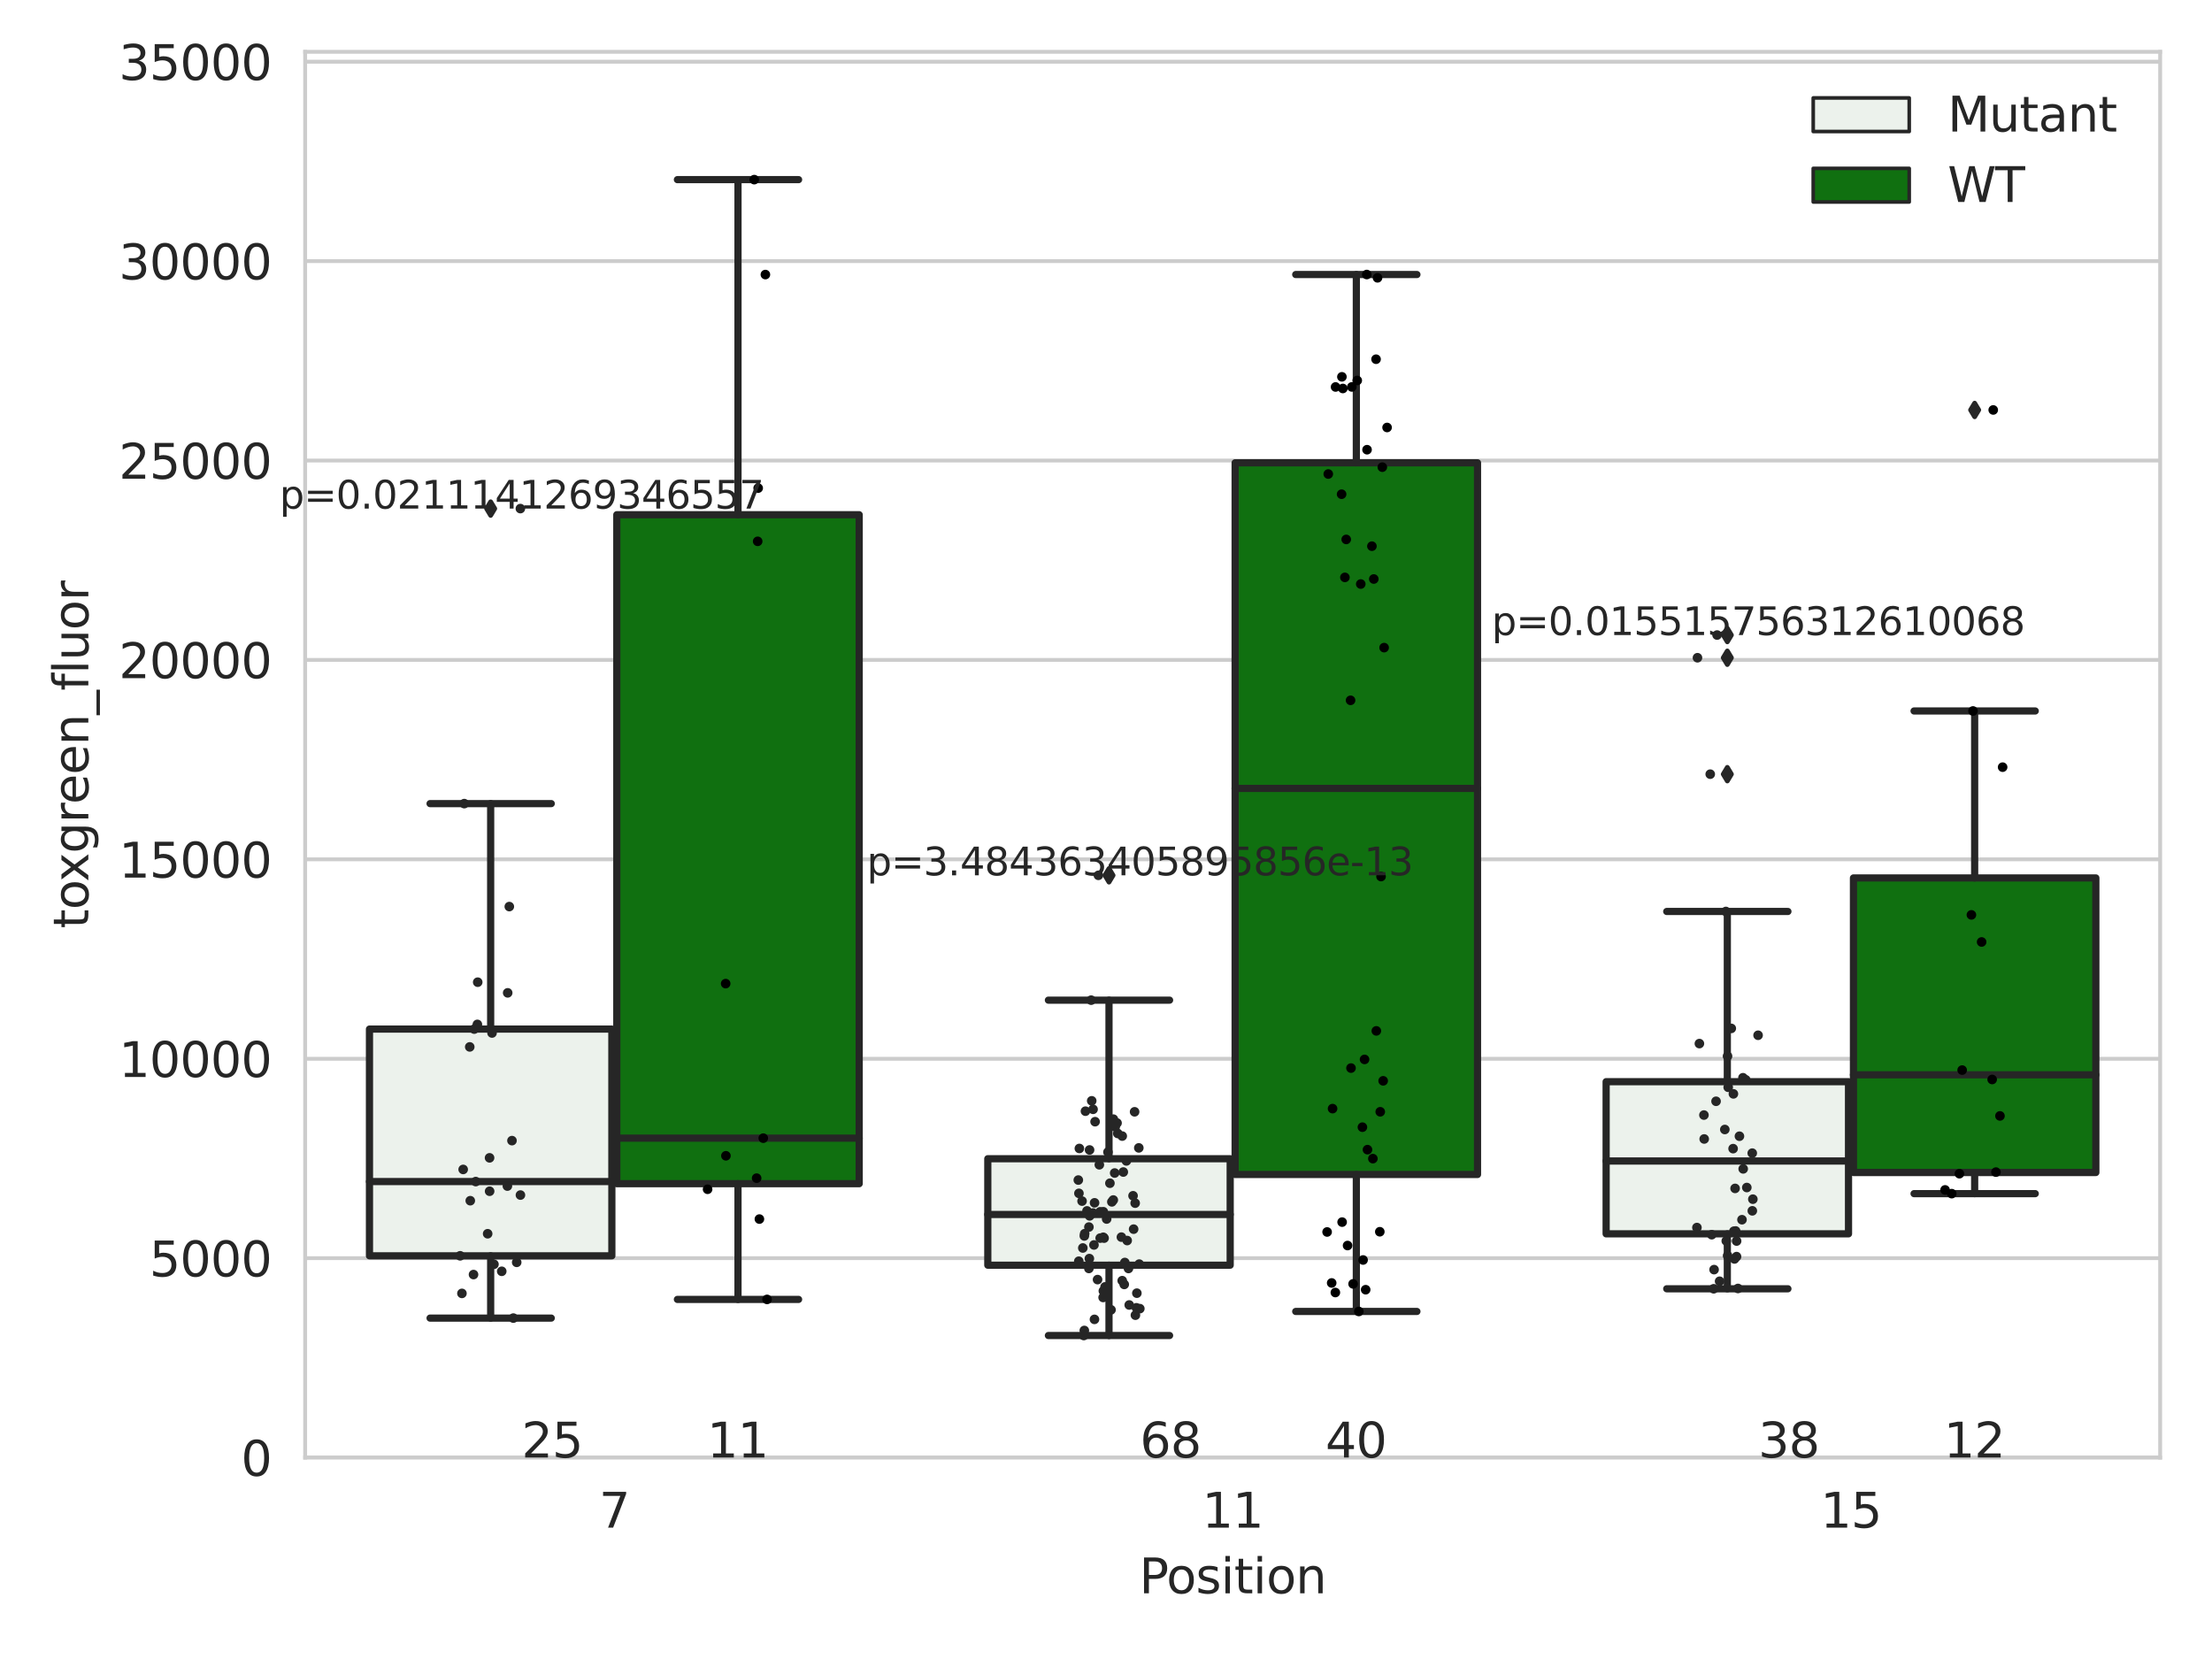 <?xml version="1.0" encoding="utf-8" standalone="no"?>
<!DOCTYPE svg PUBLIC "-//W3C//DTD SVG 1.1//EN"
  "http://www.w3.org/Graphics/SVG/1.1/DTD/svg11.dtd">
<svg xmlns:xlink="http://www.w3.org/1999/xlink" width="460.8pt" height="345.6pt" viewBox="0 0 460.8 345.6" xmlns="http://www.w3.org/2000/svg" version="1.1">
 <defs>
  <style type="text/css">*{stroke-linejoin: round; stroke-linecap: butt}</style>
 </defs>
 <g id="figure_1">
  <g id="patch_1">
   <path d="M 0 345.6 
L 460.8 345.6 
L 460.8 0 
L 0 0 
z
" style="fill: #ffffff"/>
  </g>
  <g id="axes_1">
   <g id="patch_2">
    <path d="M 63.571 303.64 
L 450 303.64 
L 450 10.8 
L 63.571 10.8 
z
" style="fill: #ffffff"/>
   </g>
   <g id="matplotlib.axis_1">
    <g id="xtick_1">
     <g id="text_1">
      <!-- 7 -->
      <g style="fill: #262626" transform="translate(124.795 318.238) scale(0.1 -0.1)">
       <defs>
        <path id="DejaVuSans-37" d="M 525 4666 
L 3525 4666 
L 3525 4397 
L 1831 0 
L 1172 0 
L 2766 4134 
L 525 4134 
L 525 4666 
z
" transform="scale(0.016)"/>
       </defs>
       <use xlink:href="#DejaVuSans-37"/>
      </g>
     </g>
    </g>
    <g id="xtick_2">
     <g id="text_2">
      <!-- 11 -->
      <g style="fill: #262626" transform="translate(250.423 318.238) scale(0.1 -0.1)">
       <defs>
        <path id="DejaVuSans-31" d="M 794 531 
L 1825 531 
L 1825 4091 
L 703 3866 
L 703 4441 
L 1819 4666 
L 2450 4666 
L 2450 531 
L 3481 531 
L 3481 0 
L 794 0 
L 794 531 
z
" transform="scale(0.016)"/>
       </defs>
       <use xlink:href="#DejaVuSans-31"/>
       <use xlink:href="#DejaVuSans-31" x="63.623"/>
      </g>
     </g>
    </g>
    <g id="xtick_3">
     <g id="text_3">
      <!-- 15 -->
      <g style="fill: #262626" transform="translate(379.233 318.238) scale(0.1 -0.1)">
       <defs>
        <path id="DejaVuSans-35" d="M 691 4666 
L 3169 4666 
L 3169 4134 
L 1269 4134 
L 1269 2991 
Q 1406 3038 1543 3061 
Q 1681 3084 1819 3084 
Q 2600 3084 3056 2656 
Q 3513 2228 3513 1497 
Q 3513 744 3044 326 
Q 2575 -91 1722 -91 
Q 1428 -91 1123 -41 
Q 819 9 494 109 
L 494 744 
Q 775 591 1075 516 
Q 1375 441 1709 441 
Q 2250 441 2565 725 
Q 2881 1009 2881 1497 
Q 2881 1984 2565 2268 
Q 2250 2553 1709 2553 
Q 1456 2553 1204 2497 
Q 953 2441 691 2322 
L 691 4666 
z
" transform="scale(0.016)"/>
       </defs>
       <use xlink:href="#DejaVuSans-31"/>
       <use xlink:href="#DejaVuSans-35" x="63.623"/>
      </g>
     </g>
    </g>
    <g id="text_4">
     <!-- Position -->
     <g style="fill: #262626" transform="translate(237.322 331.917) scale(0.1 -0.1)">
      <defs>
       <path id="DejaVuSans-50" d="M 1259 4147 
L 1259 2394 
L 2053 2394 
Q 2494 2394 2734 2622 
Q 2975 2850 2975 3272 
Q 2975 3691 2734 3919 
Q 2494 4147 2053 4147 
L 1259 4147 
z
M 628 4666 
L 2053 4666 
Q 2838 4666 3239 4311 
Q 3641 3956 3641 3272 
Q 3641 2581 3239 2228 
Q 2838 1875 2053 1875 
L 1259 1875 
L 1259 0 
L 628 0 
L 628 4666 
z
" transform="scale(0.016)"/>
       <path id="DejaVuSans-6f" d="M 1959 3097 
Q 1497 3097 1228 2736 
Q 959 2375 959 1747 
Q 959 1119 1226 758 
Q 1494 397 1959 397 
Q 2419 397 2687 759 
Q 2956 1122 2956 1747 
Q 2956 2369 2687 2733 
Q 2419 3097 1959 3097 
z
M 1959 3584 
Q 2709 3584 3137 3096 
Q 3566 2609 3566 1747 
Q 3566 888 3137 398 
Q 2709 -91 1959 -91 
Q 1206 -91 779 398 
Q 353 888 353 1747 
Q 353 2609 779 3096 
Q 1206 3584 1959 3584 
z
" transform="scale(0.016)"/>
       <path id="DejaVuSans-73" d="M 2834 3397 
L 2834 2853 
Q 2591 2978 2328 3040 
Q 2066 3103 1784 3103 
Q 1356 3103 1142 2972 
Q 928 2841 928 2578 
Q 928 2378 1081 2264 
Q 1234 2150 1697 2047 
L 1894 2003 
Q 2506 1872 2764 1633 
Q 3022 1394 3022 966 
Q 3022 478 2636 193 
Q 2250 -91 1575 -91 
Q 1294 -91 989 -36 
Q 684 19 347 128 
L 347 722 
Q 666 556 975 473 
Q 1284 391 1588 391 
Q 1994 391 2212 530 
Q 2431 669 2431 922 
Q 2431 1156 2273 1281 
Q 2116 1406 1581 1522 
L 1381 1569 
Q 847 1681 609 1914 
Q 372 2147 372 2553 
Q 372 3047 722 3315 
Q 1072 3584 1716 3584 
Q 2034 3584 2315 3537 
Q 2597 3491 2834 3397 
z
" transform="scale(0.016)"/>
       <path id="DejaVuSans-69" d="M 603 3500 
L 1178 3500 
L 1178 0 
L 603 0 
L 603 3500 
z
M 603 4863 
L 1178 4863 
L 1178 4134 
L 603 4134 
L 603 4863 
z
" transform="scale(0.016)"/>
       <path id="DejaVuSans-74" d="M 1172 4494 
L 1172 3500 
L 2356 3500 
L 2356 3053 
L 1172 3053 
L 1172 1153 
Q 1172 725 1289 603 
Q 1406 481 1766 481 
L 2356 481 
L 2356 0 
L 1766 0 
Q 1100 0 847 248 
Q 594 497 594 1153 
L 594 3053 
L 172 3053 
L 172 3500 
L 594 3500 
L 594 4494 
L 1172 4494 
z
" transform="scale(0.016)"/>
       <path id="DejaVuSans-6e" d="M 3513 2113 
L 3513 0 
L 2938 0 
L 2938 2094 
Q 2938 2591 2744 2837 
Q 2550 3084 2163 3084 
Q 1697 3084 1428 2787 
Q 1159 2491 1159 1978 
L 1159 0 
L 581 0 
L 581 3500 
L 1159 3500 
L 1159 2956 
Q 1366 3272 1645 3428 
Q 1925 3584 2291 3584 
Q 2894 3584 3203 3211 
Q 3513 2838 3513 2113 
z
" transform="scale(0.016)"/>
      </defs>
      <use xlink:href="#DejaVuSans-50"/>
      <use xlink:href="#DejaVuSans-6f" x="56.678"/>
      <use xlink:href="#DejaVuSans-73" x="117.859"/>
      <use xlink:href="#DejaVuSans-69" x="169.959"/>
      <use xlink:href="#DejaVuSans-74" x="197.742"/>
      <use xlink:href="#DejaVuSans-69" x="236.951"/>
      <use xlink:href="#DejaVuSans-6f" x="264.734"/>
      <use xlink:href="#DejaVuSans-6e" x="325.916"/>
     </g>
    </g>
   </g>
   <g id="matplotlib.axis_2">
    <g id="ytick_1">
     <g id="line2d_1">
      <path d="M 63.571 303.64 
L 450 303.64 
" clip-path="url(#pe84cb98625)" style="fill: none; stroke: #cccccc; stroke-width: 0.8; stroke-linecap: round"/>
     </g>
     <g id="text_5">
      <!-- 0 -->
      <g style="fill: #262626" transform="translate(50.209 307.439) scale(0.1 -0.1)">
       <defs>
        <path id="DejaVuSans-30" d="M 2034 4250 
Q 1547 4250 1301 3770 
Q 1056 3291 1056 2328 
Q 1056 1369 1301 889 
Q 1547 409 2034 409 
Q 2525 409 2770 889 
Q 3016 1369 3016 2328 
Q 3016 3291 2770 3770 
Q 2525 4250 2034 4250 
z
M 2034 4750 
Q 2819 4750 3233 4129 
Q 3647 3509 3647 2328 
Q 3647 1150 3233 529 
Q 2819 -91 2034 -91 
Q 1250 -91 836 529 
Q 422 1150 422 2328 
Q 422 3509 836 4129 
Q 1250 4750 2034 4750 
z
" transform="scale(0.016)"/>
       </defs>
       <use xlink:href="#DejaVuSans-30"/>
      </g>
     </g>
    </g>
    <g id="ytick_2">
     <g id="line2d_2">
      <path d="M 63.571 262.099 
L 450 262.099 
" clip-path="url(#pe84cb98625)" style="fill: none; stroke: #cccccc; stroke-width: 0.8; stroke-linecap: round"/>
     </g>
     <g id="text_6">
      <!-- 5000 -->
      <g style="fill: #262626" transform="translate(31.121 265.898) scale(0.1 -0.1)">
       <use xlink:href="#DejaVuSans-35"/>
       <use xlink:href="#DejaVuSans-30" x="63.623"/>
       <use xlink:href="#DejaVuSans-30" x="127.246"/>
       <use xlink:href="#DejaVuSans-30" x="190.869"/>
      </g>
     </g>
    </g>
    <g id="ytick_3">
     <g id="line2d_3">
      <path d="M 63.571 220.558 
L 450 220.558 
" clip-path="url(#pe84cb98625)" style="fill: none; stroke: #cccccc; stroke-width: 0.8; stroke-linecap: round"/>
     </g>
     <g id="text_7">
      <!-- 10000 -->
      <g style="fill: #262626" transform="translate(24.759 224.357) scale(0.1 -0.1)">
       <use xlink:href="#DejaVuSans-31"/>
       <use xlink:href="#DejaVuSans-30" x="63.623"/>
       <use xlink:href="#DejaVuSans-30" x="127.246"/>
       <use xlink:href="#DejaVuSans-30" x="190.869"/>
       <use xlink:href="#DejaVuSans-30" x="254.492"/>
      </g>
     </g>
    </g>
    <g id="ytick_4">
     <g id="line2d_4">
      <path d="M 63.571 179.017 
L 450 179.017 
" clip-path="url(#pe84cb98625)" style="fill: none; stroke: #cccccc; stroke-width: 0.8; stroke-linecap: round"/>
     </g>
     <g id="text_8">
      <!-- 15000 -->
      <g style="fill: #262626" transform="translate(24.759 182.817) scale(0.1 -0.1)">
       <use xlink:href="#DejaVuSans-31"/>
       <use xlink:href="#DejaVuSans-35" x="63.623"/>
       <use xlink:href="#DejaVuSans-30" x="127.246"/>
       <use xlink:href="#DejaVuSans-30" x="190.869"/>
       <use xlink:href="#DejaVuSans-30" x="254.492"/>
      </g>
     </g>
    </g>
    <g id="ytick_5">
     <g id="line2d_5">
      <path d="M 63.571 137.476 
L 450 137.476 
" clip-path="url(#pe84cb98625)" style="fill: none; stroke: #cccccc; stroke-width: 0.8; stroke-linecap: round"/>
     </g>
     <g id="text_9">
      <!-- 20000 -->
      <g style="fill: #262626" transform="translate(24.759 141.276) scale(0.1 -0.1)">
       <defs>
        <path id="DejaVuSans-32" d="M 1228 531 
L 3431 531 
L 3431 0 
L 469 0 
L 469 531 
Q 828 903 1448 1529 
Q 2069 2156 2228 2338 
Q 2531 2678 2651 2914 
Q 2772 3150 2772 3378 
Q 2772 3750 2511 3984 
Q 2250 4219 1831 4219 
Q 1534 4219 1204 4116 
Q 875 4013 500 3803 
L 500 4441 
Q 881 4594 1212 4672 
Q 1544 4750 1819 4750 
Q 2544 4750 2975 4387 
Q 3406 4025 3406 3419 
Q 3406 3131 3298 2873 
Q 3191 2616 2906 2266 
Q 2828 2175 2409 1742 
Q 1991 1309 1228 531 
z
" transform="scale(0.016)"/>
       </defs>
       <use xlink:href="#DejaVuSans-32"/>
       <use xlink:href="#DejaVuSans-30" x="63.623"/>
       <use xlink:href="#DejaVuSans-30" x="127.246"/>
       <use xlink:href="#DejaVuSans-30" x="190.869"/>
       <use xlink:href="#DejaVuSans-30" x="254.492"/>
      </g>
     </g>
    </g>
    <g id="ytick_6">
     <g id="line2d_6">
      <path d="M 63.571 95.936 
L 450 95.936 
" clip-path="url(#pe84cb98625)" style="fill: none; stroke: #cccccc; stroke-width: 0.8; stroke-linecap: round"/>
     </g>
     <g id="text_10">
      <!-- 25000 -->
      <g style="fill: #262626" transform="translate(24.759 99.735) scale(0.1 -0.1)">
       <use xlink:href="#DejaVuSans-32"/>
       <use xlink:href="#DejaVuSans-35" x="63.623"/>
       <use xlink:href="#DejaVuSans-30" x="127.246"/>
       <use xlink:href="#DejaVuSans-30" x="190.869"/>
       <use xlink:href="#DejaVuSans-30" x="254.492"/>
      </g>
     </g>
    </g>
    <g id="ytick_7">
     <g id="line2d_7">
      <path d="M 63.571 54.395 
L 450 54.395 
" clip-path="url(#pe84cb98625)" style="fill: none; stroke: #cccccc; stroke-width: 0.8; stroke-linecap: round"/>
     </g>
     <g id="text_11">
      <!-- 30000 -->
      <g style="fill: #262626" transform="translate(24.759 58.194) scale(0.1 -0.1)">
       <defs>
        <path id="DejaVuSans-33" d="M 2597 2516 
Q 3050 2419 3304 2112 
Q 3559 1806 3559 1356 
Q 3559 666 3084 287 
Q 2609 -91 1734 -91 
Q 1441 -91 1130 -33 
Q 819 25 488 141 
L 488 750 
Q 750 597 1062 519 
Q 1375 441 1716 441 
Q 2309 441 2620 675 
Q 2931 909 2931 1356 
Q 2931 1769 2642 2001 
Q 2353 2234 1838 2234 
L 1294 2234 
L 1294 2753 
L 1863 2753 
Q 2328 2753 2575 2939 
Q 2822 3125 2822 3475 
Q 2822 3834 2567 4026 
Q 2313 4219 1838 4219 
Q 1578 4219 1281 4162 
Q 984 4106 628 3988 
L 628 4550 
Q 988 4650 1302 4700 
Q 1616 4750 1894 4750 
Q 2613 4750 3031 4423 
Q 3450 4097 3450 3541 
Q 3450 3153 3228 2886 
Q 3006 2619 2597 2516 
z
" transform="scale(0.016)"/>
       </defs>
       <use xlink:href="#DejaVuSans-33"/>
       <use xlink:href="#DejaVuSans-30" x="63.623"/>
       <use xlink:href="#DejaVuSans-30" x="127.246"/>
       <use xlink:href="#DejaVuSans-30" x="190.869"/>
       <use xlink:href="#DejaVuSans-30" x="254.492"/>
      </g>
     </g>
    </g>
    <g id="ytick_8">
     <g id="line2d_8">
      <path d="M 63.571 12.854 
L 450 12.854 
" clip-path="url(#pe84cb98625)" style="fill: none; stroke: #cccccc; stroke-width: 0.8; stroke-linecap: round"/>
     </g>
     <g id="text_12">
      <!-- 35000 -->
      <g style="fill: #262626" transform="translate(24.759 16.653) scale(0.1 -0.1)">
       <use xlink:href="#DejaVuSans-33"/>
       <use xlink:href="#DejaVuSans-35" x="63.623"/>
       <use xlink:href="#DejaVuSans-30" x="127.246"/>
       <use xlink:href="#DejaVuSans-30" x="190.869"/>
       <use xlink:href="#DejaVuSans-30" x="254.492"/>
      </g>
     </g>
    </g>
    <g id="text_13">
     <!-- toxgreen_fluor -->
     <g style="fill: #262626" transform="translate(18.401 193.415) rotate(-90) scale(0.1 -0.1)">
      <defs>
       <path id="DejaVuSans-78" d="M 3513 3500 
L 2247 1797 
L 3578 0 
L 2900 0 
L 1881 1375 
L 863 0 
L 184 0 
L 1544 1831 
L 300 3500 
L 978 3500 
L 1906 2253 
L 2834 3500 
L 3513 3500 
z
" transform="scale(0.016)"/>
       <path id="DejaVuSans-67" d="M 2906 1791 
Q 2906 2416 2648 2759 
Q 2391 3103 1925 3103 
Q 1463 3103 1205 2759 
Q 947 2416 947 1791 
Q 947 1169 1205 825 
Q 1463 481 1925 481 
Q 2391 481 2648 825 
Q 2906 1169 2906 1791 
z
M 3481 434 
Q 3481 -459 3084 -895 
Q 2688 -1331 1869 -1331 
Q 1566 -1331 1297 -1286 
Q 1028 -1241 775 -1147 
L 775 -588 
Q 1028 -725 1275 -790 
Q 1522 -856 1778 -856 
Q 2344 -856 2625 -561 
Q 2906 -266 2906 331 
L 2906 616 
Q 2728 306 2450 153 
Q 2172 0 1784 0 
Q 1141 0 747 490 
Q 353 981 353 1791 
Q 353 2603 747 3093 
Q 1141 3584 1784 3584 
Q 2172 3584 2450 3431 
Q 2728 3278 2906 2969 
L 2906 3500 
L 3481 3500 
L 3481 434 
z
" transform="scale(0.016)"/>
       <path id="DejaVuSans-72" d="M 2631 2963 
Q 2534 3019 2420 3045 
Q 2306 3072 2169 3072 
Q 1681 3072 1420 2755 
Q 1159 2438 1159 1844 
L 1159 0 
L 581 0 
L 581 3500 
L 1159 3500 
L 1159 2956 
Q 1341 3275 1631 3429 
Q 1922 3584 2338 3584 
Q 2397 3584 2469 3576 
Q 2541 3569 2628 3553 
L 2631 2963 
z
" transform="scale(0.016)"/>
       <path id="DejaVuSans-65" d="M 3597 1894 
L 3597 1613 
L 953 1613 
Q 991 1019 1311 708 
Q 1631 397 2203 397 
Q 2534 397 2845 478 
Q 3156 559 3463 722 
L 3463 178 
Q 3153 47 2828 -22 
Q 2503 -91 2169 -91 
Q 1331 -91 842 396 
Q 353 884 353 1716 
Q 353 2575 817 3079 
Q 1281 3584 2069 3584 
Q 2775 3584 3186 3129 
Q 3597 2675 3597 1894 
z
M 3022 2063 
Q 3016 2534 2758 2815 
Q 2500 3097 2075 3097 
Q 1594 3097 1305 2825 
Q 1016 2553 972 2059 
L 3022 2063 
z
" transform="scale(0.016)"/>
       <path id="DejaVuSans-5f" d="M 3263 -1063 
L 3263 -1509 
L -63 -1509 
L -63 -1063 
L 3263 -1063 
z
" transform="scale(0.016)"/>
       <path id="DejaVuSans-66" d="M 2375 4863 
L 2375 4384 
L 1825 4384 
Q 1516 4384 1395 4259 
Q 1275 4134 1275 3809 
L 1275 3500 
L 2222 3500 
L 2222 3053 
L 1275 3053 
L 1275 0 
L 697 0 
L 697 3053 
L 147 3053 
L 147 3500 
L 697 3500 
L 697 3744 
Q 697 4328 969 4595 
Q 1241 4863 1831 4863 
L 2375 4863 
z
" transform="scale(0.016)"/>
       <path id="DejaVuSans-6c" d="M 603 4863 
L 1178 4863 
L 1178 0 
L 603 0 
L 603 4863 
z
" transform="scale(0.016)"/>
       <path id="DejaVuSans-75" d="M 544 1381 
L 544 3500 
L 1119 3500 
L 1119 1403 
Q 1119 906 1312 657 
Q 1506 409 1894 409 
Q 2359 409 2629 706 
Q 2900 1003 2900 1516 
L 2900 3500 
L 3475 3500 
L 3475 0 
L 2900 0 
L 2900 538 
Q 2691 219 2414 64 
Q 2138 -91 1772 -91 
Q 1169 -91 856 284 
Q 544 659 544 1381 
z
M 1991 3584 
L 1991 3584 
z
" transform="scale(0.016)"/>
      </defs>
      <use xlink:href="#DejaVuSans-74"/>
      <use xlink:href="#DejaVuSans-6f" x="39.209"/>
      <use xlink:href="#DejaVuSans-78" x="97.266"/>
      <use xlink:href="#DejaVuSans-67" x="156.445"/>
      <use xlink:href="#DejaVuSans-72" x="219.922"/>
      <use xlink:href="#DejaVuSans-65" x="258.785"/>
      <use xlink:href="#DejaVuSans-65" x="320.309"/>
      <use xlink:href="#DejaVuSans-6e" x="381.832"/>
      <use xlink:href="#DejaVuSans-5f" x="445.211"/>
      <use xlink:href="#DejaVuSans-66" x="495.211"/>
      <use xlink:href="#DejaVuSans-6c" x="530.416"/>
      <use xlink:href="#DejaVuSans-75" x="558.199"/>
      <use xlink:href="#DejaVuSans-6f" x="621.578"/>
      <use xlink:href="#DejaVuSans-72" x="682.76"/>
     </g>
    </g>
   </g>
   <g id="patch_3">
    <path d="M 76.967 261.606 
L 127.461 261.606 
L 127.461 214.377 
L 76.967 214.377 
L 76.967 261.606 
z
" clip-path="url(#pe84cb98625)" style="fill: #ecf2ec; stroke: #262626; stroke-width: 1.5; stroke-linejoin: miter"/>
   </g>
   <g id="patch_4">
    <path d="M 128.491 246.588 
L 178.985 246.588 
L 178.985 107.225 
L 128.491 107.225 
L 128.491 246.588 
z
" clip-path="url(#pe84cb98625)" style="fill: #107010; stroke: #262626; stroke-width: 1.5; stroke-linejoin: miter"/>
   </g>
   <g id="patch_5">
    <path d="M 205.777 263.562 
L 256.27 263.562 
L 256.27 241.381 
L 205.777 241.381 
L 205.777 263.562 
z
" clip-path="url(#pe84cb98625)" style="fill: #ecf2ec; stroke: #262626; stroke-width: 1.5; stroke-linejoin: miter"/>
   </g>
   <g id="patch_6">
    <path d="M 257.301 244.671 
L 307.794 244.671 
L 307.794 96.409 
L 257.301 96.409 
L 257.301 244.671 
z
" clip-path="url(#pe84cb98625)" style="fill: #107010; stroke: #262626; stroke-width: 1.5; stroke-linejoin: miter"/>
   </g>
   <g id="patch_7">
    <path d="M 334.587 257.031 
L 385.08 257.031 
L 385.08 225.333 
L 334.587 225.333 
L 334.587 257.031 
z
" clip-path="url(#pe84cb98625)" style="fill: #ecf2ec; stroke: #262626; stroke-width: 1.5; stroke-linejoin: miter"/>
   </g>
   <g id="patch_8">
    <path d="M 386.11 244.255 
L 436.604 244.255 
L 436.604 182.894 
L 386.11 182.894 
L 386.11 244.255 
z
" clip-path="url(#pe84cb98625)" style="fill: #107010; stroke: #262626; stroke-width: 1.5; stroke-linejoin: miter"/>
   </g>
   <g id="patch_9">
    <path d="M 127.976 303.64 
L 127.976 303.64 
L 127.976 303.64 
L 127.976 303.64 
z
" clip-path="url(#pe84cb98625)" style="fill: #ecf2ec; stroke: #262626; stroke-width: 0.75; stroke-linejoin: miter"/>
   </g>
   <g id="patch_10">
    <path d="M 127.976 303.64 
L 127.976 303.64 
L 127.976 303.64 
L 127.976 303.64 
z
" clip-path="url(#pe84cb98625)" style="fill: #107010; stroke: #262626; stroke-width: 0.75; stroke-linejoin: miter"/>
   </g>
   <g id="PathCollection_1"/>
   <g id="PathCollection_2"/>
   <g id="line2d_9">
    <path d="M 102.214 261.606 
L 102.214 274.584 
" clip-path="url(#pe84cb98625)" style="fill: none; stroke: #262626; stroke-width: 1.5; stroke-linecap: round"/>
   </g>
   <g id="line2d_10">
    <path d="M 102.214 214.377 
L 102.214 167.407 
" clip-path="url(#pe84cb98625)" style="fill: none; stroke: #262626; stroke-width: 1.5; stroke-linecap: round"/>
   </g>
   <g id="line2d_11">
    <path d="M 89.591 274.584 
L 114.837 274.584 
" clip-path="url(#pe84cb98625)" style="fill: none; stroke: #262626; stroke-width: 1.5; stroke-linecap: round"/>
   </g>
   <g id="line2d_12">
    <path d="M 89.591 167.407 
L 114.837 167.407 
" clip-path="url(#pe84cb98625)" style="fill: none; stroke: #262626; stroke-width: 1.5; stroke-linecap: round"/>
   </g>
   <g id="line2d_13">
    <defs>
     <path id="mdaeeb89738" d="M -0 1.414 
L 0.849 0 
L 0 -1.414 
L -0.849 -0 
z
" style="stroke: #262626; stroke-linejoin: miter"/>
    </defs>
    <g clip-path="url(#pe84cb98625)">
     <use xlink:href="#mdaeeb89738" x="102.214" y="105.95" style="fill: #262626; stroke: #262626; stroke-linejoin: miter"/>
    </g>
   </g>
   <g id="line2d_14">
    <path d="M 153.738 246.588 
L 153.738 270.691 
" clip-path="url(#pe84cb98625)" style="fill: none; stroke: #262626; stroke-width: 1.5; stroke-linecap: round"/>
   </g>
   <g id="line2d_15">
    <path d="M 153.738 107.225 
L 153.738 37.422 
" clip-path="url(#pe84cb98625)" style="fill: none; stroke: #262626; stroke-width: 1.5; stroke-linecap: round"/>
   </g>
   <g id="line2d_16">
    <path d="M 141.115 270.691 
L 166.361 270.691 
" clip-path="url(#pe84cb98625)" style="fill: none; stroke: #262626; stroke-width: 1.5; stroke-linecap: round"/>
   </g>
   <g id="line2d_17">
    <path d="M 141.115 37.422 
L 166.361 37.422 
" clip-path="url(#pe84cb98625)" style="fill: none; stroke: #262626; stroke-width: 1.5; stroke-linecap: round"/>
   </g>
   <g id="line2d_18"/>
   <g id="line2d_19">
    <path d="M 231.024 263.562 
L 231.024 278.212 
" clip-path="url(#pe84cb98625)" style="fill: none; stroke: #262626; stroke-width: 1.5; stroke-linecap: round"/>
   </g>
   <g id="line2d_20">
    <path d="M 231.024 241.381 
L 231.024 208.351 
" clip-path="url(#pe84cb98625)" style="fill: none; stroke: #262626; stroke-width: 1.5; stroke-linecap: round"/>
   </g>
   <g id="line2d_21">
    <path d="M 218.4 278.212 
L 243.647 278.212 
" clip-path="url(#pe84cb98625)" style="fill: none; stroke: #262626; stroke-width: 1.5; stroke-linecap: round"/>
   </g>
   <g id="line2d_22">
    <path d="M 218.4 208.351 
L 243.647 208.351 
" clip-path="url(#pe84cb98625)" style="fill: none; stroke: #262626; stroke-width: 1.5; stroke-linecap: round"/>
   </g>
   <g id="line2d_23">
    <g clip-path="url(#pe84cb98625)">
     <use xlink:href="#mdaeeb89738" x="231.024" y="182.345" style="fill: #262626; stroke: #262626; stroke-linejoin: miter"/>
    </g>
   </g>
   <g id="line2d_24">
    <path d="M 282.548 244.671 
L 282.548 273.201 
" clip-path="url(#pe84cb98625)" style="fill: none; stroke: #262626; stroke-width: 1.5; stroke-linecap: round"/>
   </g>
   <g id="line2d_25">
    <path d="M 282.548 96.409 
L 282.548 57.189 
" clip-path="url(#pe84cb98625)" style="fill: none; stroke: #262626; stroke-width: 1.5; stroke-linecap: round"/>
   </g>
   <g id="line2d_26">
    <path d="M 269.924 273.201 
L 295.171 273.201 
" clip-path="url(#pe84cb98625)" style="fill: none; stroke: #262626; stroke-width: 1.5; stroke-linecap: round"/>
   </g>
   <g id="line2d_27">
    <path d="M 269.924 57.189 
L 295.171 57.189 
" clip-path="url(#pe84cb98625)" style="fill: none; stroke: #262626; stroke-width: 1.5; stroke-linecap: round"/>
   </g>
   <g id="line2d_28"/>
   <g id="line2d_29">
    <path d="M 359.833 257.031 
L 359.833 268.476 
" clip-path="url(#pe84cb98625)" style="fill: none; stroke: #262626; stroke-width: 1.5; stroke-linecap: round"/>
   </g>
   <g id="line2d_30">
    <path d="M 359.833 225.333 
L 359.833 189.878 
" clip-path="url(#pe84cb98625)" style="fill: none; stroke: #262626; stroke-width: 1.5; stroke-linecap: round"/>
   </g>
   <g id="line2d_31">
    <path d="M 347.21 268.476 
L 372.457 268.476 
" clip-path="url(#pe84cb98625)" style="fill: none; stroke: #262626; stroke-width: 1.5; stroke-linecap: round"/>
   </g>
   <g id="line2d_32">
    <path d="M 347.21 189.878 
L 372.457 189.878 
" clip-path="url(#pe84cb98625)" style="fill: none; stroke: #262626; stroke-width: 1.5; stroke-linecap: round"/>
   </g>
   <g id="line2d_33">
    <g clip-path="url(#pe84cb98625)">
     <use xlink:href="#mdaeeb89738" x="359.833" y="137.018" style="fill: #262626; stroke: #262626; stroke-linejoin: miter"/>
     <use xlink:href="#mdaeeb89738" x="359.833" y="132.291" style="fill: #262626; stroke: #262626; stroke-linejoin: miter"/>
     <use xlink:href="#mdaeeb89738" x="359.833" y="161.274" style="fill: #262626; stroke: #262626; stroke-linejoin: miter"/>
    </g>
   </g>
   <g id="line2d_34">
    <path d="M 411.357 244.255 
L 411.357 248.658 
" clip-path="url(#pe84cb98625)" style="fill: none; stroke: #262626; stroke-width: 1.5; stroke-linecap: round"/>
   </g>
   <g id="line2d_35">
    <path d="M 411.357 182.894 
L 411.357 148.109 
" clip-path="url(#pe84cb98625)" style="fill: none; stroke: #262626; stroke-width: 1.5; stroke-linecap: round"/>
   </g>
   <g id="line2d_36">
    <path d="M 398.734 248.658 
L 423.98 248.658 
" clip-path="url(#pe84cb98625)" style="fill: none; stroke: #262626; stroke-width: 1.5; stroke-linecap: round"/>
   </g>
   <g id="line2d_37">
    <path d="M 398.734 148.109 
L 423.98 148.109 
" clip-path="url(#pe84cb98625)" style="fill: none; stroke: #262626; stroke-width: 1.5; stroke-linecap: round"/>
   </g>
   <g id="line2d_38">
    <g clip-path="url(#pe84cb98625)">
     <use xlink:href="#mdaeeb89738" x="411.357" y="85.402" style="fill: #262626; stroke: #262626; stroke-linejoin: miter"/>
    </g>
   </g>
   <g id="line2d_39">
    <path d="M 76.967 246.144 
L 127.461 246.144 
" clip-path="url(#pe84cb98625)" style="fill: none; stroke: #262626; stroke-width: 1.5; stroke-linecap: round"/>
   </g>
   <g id="line2d_40">
    <path d="M 128.491 237.101 
L 178.985 237.101 
" clip-path="url(#pe84cb98625)" style="fill: none; stroke: #262626; stroke-width: 1.5; stroke-linecap: round"/>
   </g>
   <g id="line2d_41">
    <path d="M 205.777 252.992 
L 256.27 252.992 
" clip-path="url(#pe84cb98625)" style="fill: none; stroke: #262626; stroke-width: 1.5; stroke-linecap: round"/>
   </g>
   <g id="line2d_42">
    <path d="M 257.301 164.244 
L 307.794 164.244 
" clip-path="url(#pe84cb98625)" style="fill: none; stroke: #262626; stroke-width: 1.5; stroke-linecap: round"/>
   </g>
   <g id="line2d_43">
    <path d="M 334.587 241.858 
L 385.08 241.858 
" clip-path="url(#pe84cb98625)" style="fill: none; stroke: #262626; stroke-width: 1.5; stroke-linecap: round"/>
   </g>
   <g id="line2d_44">
    <path d="M 386.11 223.899 
L 436.604 223.899 
" clip-path="url(#pe84cb98625)" style="fill: none; stroke: #262626; stroke-width: 1.5; stroke-linecap: round"/>
   </g>
   <g id="patch_11">
    <path d="M 63.571 303.64 
L 63.571 10.8 
" style="fill: none; stroke: #cccccc; stroke-width: 0.8; stroke-linejoin: miter; stroke-linecap: square"/>
   </g>
   <g id="patch_12">
    <path d="M 450 303.64 
L 450 10.8 
" style="fill: none; stroke: #cccccc; stroke-width: 0.8; stroke-linejoin: miter; stroke-linecap: square"/>
   </g>
   <g id="patch_13">
    <path d="M 63.571 303.64 
L 450 303.64 
" style="fill: none; stroke: #cccccc; stroke-width: 0.8; stroke-linejoin: miter; stroke-linecap: square"/>
   </g>
   <g id="patch_14">
    <path d="M 63.571 10.8 
L 450 10.8 
" style="fill: none; stroke: #cccccc; stroke-width: 0.8; stroke-linejoin: miter; stroke-linecap: square"/>
   </g>
   <g id="PathCollection_3">
    <defs>
     <path id="C0_0_f27ef4785f" d="M 0 1 
C 0.265 1 0.52 0.895 0.707 0.707 
C 0.895 0.52 1 0.265 1 -0 
C 1 -0.265 0.895 -0.52 0.707 -0.707 
C 0.52 -0.895 0.265 -1 0 -1 
C -0.265 -1 -0.52 -0.895 -0.707 -0.707 
C -0.895 -0.52 -1 -0.265 -1 0 
C -1 0.265 -0.895 0.52 -0.707 0.707 
C -0.52 0.895 -0.265 1 0 1 
z
"/>
    </defs>
    <g clip-path="url(#pe84cb98625)">
     <use xlink:href="#C0_0_f27ef4785f" x="108.418" y="248.953" style="fill: #262626"/>
    </g>
    <g clip-path="url(#pe84cb98625)">
     <use xlink:href="#C0_0_f27ef4785f" x="99.517" y="204.608" style="fill: #262626"/>
    </g>
    <g clip-path="url(#pe84cb98625)">
     <use xlink:href="#C0_0_f27ef4785f" x="107.637" y="262.968" style="fill: #262626"/>
    </g>
    <g clip-path="url(#pe84cb98625)">
     <use xlink:href="#C0_0_f27ef4785f" x="105.76" y="206.829" style="fill: #262626"/>
    </g>
    <g clip-path="url(#pe84cb98625)">
     <use xlink:href="#C0_0_f27ef4785f" x="97.967" y="250.128" style="fill: #262626"/>
    </g>
    <g clip-path="url(#pe84cb98625)">
     <use xlink:href="#C0_0_f27ef4785f" x="96.714" y="167.407" style="fill: #262626"/>
    </g>
    <g clip-path="url(#pe84cb98625)">
     <use xlink:href="#C0_0_f27ef4785f" x="98.792" y="214.377" style="fill: #262626"/>
    </g>
    <g clip-path="url(#pe84cb98625)">
     <use xlink:href="#C0_0_f27ef4785f" x="105.699" y="247.08" style="fill: #262626"/>
    </g>
    <g clip-path="url(#pe84cb98625)">
     <use xlink:href="#C0_0_f27ef4785f" x="99.446" y="213.401" style="fill: #262626"/>
    </g>
    <g clip-path="url(#pe84cb98625)">
     <use xlink:href="#C0_0_f27ef4785f" x="106.099" y="188.857" style="fill: #262626"/>
    </g>
    <g clip-path="url(#pe84cb98625)">
     <use xlink:href="#C0_0_f27ef4785f" x="108.404" y="105.95" style="fill: #262626"/>
    </g>
    <g clip-path="url(#pe84cb98625)">
     <use xlink:href="#C0_0_f27ef4785f" x="97.857" y="218.09" style="fill: #262626"/>
    </g>
    <g clip-path="url(#pe84cb98625)">
     <use xlink:href="#C0_0_f27ef4785f" x="101.985" y="241.199" style="fill: #262626"/>
    </g>
    <g clip-path="url(#pe84cb98625)">
     <use xlink:href="#C0_0_f27ef4785f" x="102.9" y="263.373" style="fill: #262626"/>
    </g>
    <g clip-path="url(#pe84cb98625)">
     <use xlink:href="#C0_0_f27ef4785f" x="99.109" y="246.144" style="fill: #262626"/>
    </g>
    <g clip-path="url(#pe84cb98625)">
     <use xlink:href="#C0_0_f27ef4785f" x="101.998" y="248.156" style="fill: #262626"/>
    </g>
    <g clip-path="url(#pe84cb98625)">
     <use xlink:href="#C0_0_f27ef4785f" x="104.52" y="264.835" style="fill: #262626"/>
    </g>
    <g clip-path="url(#pe84cb98625)">
     <use xlink:href="#C0_0_f27ef4785f" x="98.642" y="265.514" style="fill: #262626"/>
    </g>
    <g clip-path="url(#pe84cb98625)">
     <use xlink:href="#C0_0_f27ef4785f" x="102.5" y="215.191" style="fill: #262626"/>
    </g>
    <g clip-path="url(#pe84cb98625)">
     <use xlink:href="#C0_0_f27ef4785f" x="95.856" y="261.606" style="fill: #262626"/>
    </g>
    <g clip-path="url(#pe84cb98625)">
     <use xlink:href="#C0_0_f27ef4785f" x="101.587" y="257.012" style="fill: #262626"/>
    </g>
    <g clip-path="url(#pe84cb98625)">
     <use xlink:href="#C0_0_f27ef4785f" x="96.488" y="243.615" style="fill: #262626"/>
    </g>
    <g clip-path="url(#pe84cb98625)">
     <use xlink:href="#C0_0_f27ef4785f" x="106.94" y="274.584" style="fill: #262626"/>
    </g>
    <g clip-path="url(#pe84cb98625)">
     <use xlink:href="#C0_0_f27ef4785f" x="106.655" y="237.614" style="fill: #262626"/>
    </g>
    <g clip-path="url(#pe84cb98625)">
     <use xlink:href="#C0_0_f27ef4785f" x="96.229" y="269.438" style="fill: #262626"/>
    </g>
   </g>
   <g id="PathCollection_4">
    <defs>
     <path id="C1_0_31fb5fa7b3" d="M 0 1 
C 0.265 1 0.52 0.895 0.707 0.707 
C 0.895 0.52 1 0.265 1 -0 
C 1 -0.265 0.895 -0.52 0.707 -0.707 
C 0.52 -0.895 0.265 -1 0 -1 
C -0.265 -1 -0.52 -0.895 -0.707 -0.707 
C -0.895 -0.52 -1 -0.265 -1 0 
C -1 0.265 -0.895 0.52 -0.707 0.707 
C -0.52 0.895 -0.265 1 0 1 
z
"/>
    </defs>
    <g clip-path="url(#pe84cb98625)">
     <use xlink:href="#C1_0_31fb5fa7b3" x="151.169" y="204.905"/>
    </g>
    <g clip-path="url(#pe84cb98625)">
     <use xlink:href="#C1_0_31fb5fa7b3" x="151.223" y="240.771"/>
    </g>
    <g clip-path="url(#pe84cb98625)">
     <use xlink:href="#C1_0_31fb5fa7b3" x="159.005" y="237.101"/>
    </g>
    <g clip-path="url(#pe84cb98625)">
     <use xlink:href="#C1_0_31fb5fa7b3" x="159.445" y="57.198"/>
    </g>
    <g clip-path="url(#pe84cb98625)">
     <use xlink:href="#C1_0_31fb5fa7b3" x="157.838" y="112.769"/>
    </g>
    <g clip-path="url(#pe84cb98625)">
     <use xlink:href="#C1_0_31fb5fa7b3" x="158.198" y="253.955"/>
    </g>
    <g clip-path="url(#pe84cb98625)">
     <use xlink:href="#C1_0_31fb5fa7b3" x="157.621" y="245.432"/>
    </g>
    <g clip-path="url(#pe84cb98625)">
     <use xlink:href="#C1_0_31fb5fa7b3" x="159.793" y="270.691"/>
    </g>
    <g clip-path="url(#pe84cb98625)">
     <use xlink:href="#C1_0_31fb5fa7b3" x="157.942" y="101.681"/>
    </g>
    <g clip-path="url(#pe84cb98625)">
     <use xlink:href="#C1_0_31fb5fa7b3" x="147.405" y="247.745"/>
    </g>
    <g clip-path="url(#pe84cb98625)">
     <use xlink:href="#C1_0_31fb5fa7b3" x="157.122" y="37.422"/>
    </g>
   </g>
   <g id="PathCollection_5">
    <defs>
     <path id="C2_0_dc8221b1ec" d="M 0 1 
C 0.265 1 0.52 0.895 0.707 0.707 
C 0.895 0.52 1 0.265 1 -0 
C 1 -0.265 0.895 -0.52 0.707 -0.707 
C 0.52 -0.895 0.265 -1 0 -1 
C -0.265 -1 -0.52 -0.895 -0.707 -0.707 
C -0.895 -0.52 -1 -0.265 -1 0 
C -1 0.265 -0.895 0.52 -0.707 0.707 
C -0.52 0.895 -0.265 1 0 1 
z
"/>
    </defs>
    <g clip-path="url(#pe84cb98625)">
     <use xlink:href="#C2_0_dc8221b1ec" x="229.85" y="268.928" style="fill: #262626"/>
    </g>
    <g clip-path="url(#pe84cb98625)">
     <use xlink:href="#C2_0_dc8221b1ec" x="236.037" y="249.101" style="fill: #262626"/>
    </g>
    <g clip-path="url(#pe84cb98625)">
     <use xlink:href="#C2_0_dc8221b1ec" x="228.641" y="266.562" style="fill: #262626"/>
    </g>
    <g clip-path="url(#pe84cb98625)">
     <use xlink:href="#C2_0_dc8221b1ec" x="232.701" y="233.942" style="fill: #262626"/>
    </g>
    <g clip-path="url(#pe84cb98625)">
     <use xlink:href="#C2_0_dc8221b1ec" x="237.447" y="272.615" style="fill: #262626"/>
    </g>
    <g clip-path="url(#pe84cb98625)">
     <use xlink:href="#C2_0_dc8221b1ec" x="230.003" y="257.924" style="fill: #262626"/>
    </g>
    <g clip-path="url(#pe84cb98625)">
     <use xlink:href="#C2_0_dc8221b1ec" x="236.736" y="272.439" style="fill: #262626"/>
    </g>
    <g clip-path="url(#pe84cb98625)">
     <use xlink:href="#C2_0_dc8221b1ec" x="225.571" y="259.979" style="fill: #262626"/>
    </g>
    <g clip-path="url(#pe84cb98625)">
     <use xlink:href="#C2_0_dc8221b1ec" x="226.444" y="252.253" style="fill: #262626"/>
    </g>
    <g clip-path="url(#pe84cb98625)">
     <use xlink:href="#C2_0_dc8221b1ec" x="236.154" y="256.054" style="fill: #262626"/>
    </g>
    <g clip-path="url(#pe84cb98625)">
     <use xlink:href="#C2_0_dc8221b1ec" x="226.121" y="231.48" style="fill: #262626"/>
    </g>
    <g clip-path="url(#pe84cb98625)">
     <use xlink:href="#C2_0_dc8221b1ec" x="235.083" y="264.247" style="fill: #262626"/>
    </g>
    <g clip-path="url(#pe84cb98625)">
     <use xlink:href="#C2_0_dc8221b1ec" x="226.933" y="262.188" style="fill: #262626"/>
    </g>
    <g clip-path="url(#pe84cb98625)">
     <use xlink:href="#C2_0_dc8221b1ec" x="228.129" y="233.668" style="fill: #262626"/>
    </g>
    <g clip-path="url(#pe84cb98625)">
     <use xlink:href="#C2_0_dc8221b1ec" x="233.608" y="257.715" style="fill: #262626"/>
    </g>
    <g clip-path="url(#pe84cb98625)">
     <use xlink:href="#C2_0_dc8221b1ec" x="225.888" y="257.467" style="fill: #262626"/>
    </g>
    <g clip-path="url(#pe84cb98625)">
     <use xlink:href="#C2_0_dc8221b1ec" x="225.884" y="277.162" style="fill: #262626"/>
    </g>
    <g clip-path="url(#pe84cb98625)">
     <use xlink:href="#C2_0_dc8221b1ec" x="232.853" y="236.125" style="fill: #262626"/>
    </g>
    <g clip-path="url(#pe84cb98625)">
     <use xlink:href="#C2_0_dc8221b1ec" x="234.2" y="267.571" style="fill: #262626"/>
    </g>
    <g clip-path="url(#pe84cb98625)">
     <use xlink:href="#C2_0_dc8221b1ec" x="237.235" y="239.127" style="fill: #262626"/>
    </g>
    <g clip-path="url(#pe84cb98625)">
     <use xlink:href="#C2_0_dc8221b1ec" x="229.188" y="257.922" style="fill: #262626"/>
    </g>
    <g clip-path="url(#pe84cb98625)">
     <use xlink:href="#C2_0_dc8221b1ec" x="231.448" y="272.865" style="fill: #262626"/>
    </g>
    <g clip-path="url(#pe84cb98625)">
     <use xlink:href="#C2_0_dc8221b1ec" x="236.358" y="231.609" style="fill: #262626"/>
    </g>
    <g clip-path="url(#pe84cb98625)">
     <use xlink:href="#C2_0_dc8221b1ec" x="230.534" y="253.942" style="fill: #262626"/>
    </g>
    <g clip-path="url(#pe84cb98625)">
     <use xlink:href="#C2_0_dc8221b1ec" x="234.652" y="241.84" style="fill: #262626"/>
    </g>
    <g clip-path="url(#pe84cb98625)">
     <use xlink:href="#C2_0_dc8221b1ec" x="227.423" y="229.321" style="fill: #262626"/>
    </g>
    <g clip-path="url(#pe84cb98625)">
     <use xlink:href="#C2_0_dc8221b1ec" x="226.993" y="253.289" style="fill: #262626"/>
    </g>
    <g clip-path="url(#pe84cb98625)">
     <use xlink:href="#C2_0_dc8221b1ec" x="227.304" y="208.351" style="fill: #262626"/>
    </g>
    <g clip-path="url(#pe84cb98625)">
     <use xlink:href="#C2_0_dc8221b1ec" x="224.761" y="248.594" style="fill: #262626"/>
    </g>
    <g clip-path="url(#pe84cb98625)">
     <use xlink:href="#C2_0_dc8221b1ec" x="225.774" y="278.212" style="fill: #262626"/>
    </g>
    <g clip-path="url(#pe84cb98625)">
     <use xlink:href="#C2_0_dc8221b1ec" x="226.978" y="239.558" style="fill: #262626"/>
    </g>
    <g clip-path="url(#pe84cb98625)">
     <use xlink:href="#C2_0_dc8221b1ec" x="229.012" y="242.645" style="fill: #262626"/>
    </g>
    <g clip-path="url(#pe84cb98625)">
     <use xlink:href="#C2_0_dc8221b1ec" x="227.706" y="231.091" style="fill: #262626"/>
    </g>
    <g clip-path="url(#pe84cb98625)">
     <use xlink:href="#C2_0_dc8221b1ec" x="230.206" y="268.085" style="fill: #262626"/>
    </g>
    <g clip-path="url(#pe84cb98625)">
     <use xlink:href="#C2_0_dc8221b1ec" x="228.816" y="182.345" style="fill: #262626"/>
    </g>
    <g clip-path="url(#pe84cb98625)">
     <use xlink:href="#C2_0_dc8221b1ec" x="229.176" y="252.444" style="fill: #262626"/>
    </g>
    <g clip-path="url(#pe84cb98625)">
     <use xlink:href="#C2_0_dc8221b1ec" x="231.919" y="249.984" style="fill: #262626"/>
    </g>
    <g clip-path="url(#pe84cb98625)">
     <use xlink:href="#C2_0_dc8221b1ec" x="227.998" y="274.849" style="fill: #262626"/>
    </g>
    <g clip-path="url(#pe84cb98625)">
     <use xlink:href="#C2_0_dc8221b1ec" x="229.844" y="252.428" style="fill: #262626"/>
    </g>
    <g clip-path="url(#pe84cb98625)">
     <use xlink:href="#C2_0_dc8221b1ec" x="224.633" y="245.827" style="fill: #262626"/>
    </g>
    <g clip-path="url(#pe84cb98625)">
     <use xlink:href="#C2_0_dc8221b1ec" x="232.32" y="234.741" style="fill: #262626"/>
    </g>
    <g clip-path="url(#pe84cb98625)">
     <use xlink:href="#C2_0_dc8221b1ec" x="227.698" y="252.694" style="fill: #262626"/>
    </g>
    <g clip-path="url(#pe84cb98625)">
     <use xlink:href="#C2_0_dc8221b1ec" x="230.808" y="240.004" style="fill: #262626"/>
    </g>
    <g clip-path="url(#pe84cb98625)">
     <use xlink:href="#C2_0_dc8221b1ec" x="228.017" y="250.569" style="fill: #262626"/>
    </g>
    <g clip-path="url(#pe84cb98625)">
     <use xlink:href="#C2_0_dc8221b1ec" x="231.216" y="246.485" style="fill: #262626"/>
    </g>
    <g clip-path="url(#pe84cb98625)">
     <use xlink:href="#C2_0_dc8221b1ec" x="234.002" y="244.156" style="fill: #262626"/>
    </g>
    <g clip-path="url(#pe84cb98625)">
     <use xlink:href="#C2_0_dc8221b1ec" x="234.324" y="263" style="fill: #262626"/>
    </g>
    <g clip-path="url(#pe84cb98625)">
     <use xlink:href="#C2_0_dc8221b1ec" x="225.956" y="257" style="fill: #262626"/>
    </g>
    <g clip-path="url(#pe84cb98625)">
     <use xlink:href="#C2_0_dc8221b1ec" x="229.803" y="270.288" style="fill: #262626"/>
    </g>
    <g clip-path="url(#pe84cb98625)">
     <use xlink:href="#C2_0_dc8221b1ec" x="232.207" y="244.361" style="fill: #262626"/>
    </g>
    <g clip-path="url(#pe84cb98625)">
     <use xlink:href="#C2_0_dc8221b1ec" x="231.939" y="233.14" style="fill: #262626"/>
    </g>
    <g clip-path="url(#pe84cb98625)">
     <use xlink:href="#C2_0_dc8221b1ec" x="235.24" y="271.851" style="fill: #262626"/>
    </g>
    <g clip-path="url(#pe84cb98625)">
     <use xlink:href="#C2_0_dc8221b1ec" x="224.854" y="239.246" style="fill: #262626"/>
    </g>
    <g clip-path="url(#pe84cb98625)">
     <use xlink:href="#C2_0_dc8221b1ec" x="233.779" y="266.787" style="fill: #262626"/>
    </g>
    <g clip-path="url(#pe84cb98625)">
     <use xlink:href="#C2_0_dc8221b1ec" x="236.829" y="269.39" style="fill: #262626"/>
    </g>
    <g clip-path="url(#pe84cb98625)">
     <use xlink:href="#C2_0_dc8221b1ec" x="236.529" y="273.978" style="fill: #262626"/>
    </g>
    <g clip-path="url(#pe84cb98625)">
     <use xlink:href="#C2_0_dc8221b1ec" x="224.734" y="262.733" style="fill: #262626"/>
    </g>
    <g clip-path="url(#pe84cb98625)">
     <use xlink:href="#C2_0_dc8221b1ec" x="229.83" y="257.745" style="fill: #262626"/>
    </g>
    <g clip-path="url(#pe84cb98625)">
     <use xlink:href="#C2_0_dc8221b1ec" x="227.894" y="259.346" style="fill: #262626"/>
    </g>
    <g clip-path="url(#pe84cb98625)">
     <use xlink:href="#C2_0_dc8221b1ec" x="226.841" y="255.615" style="fill: #262626"/>
    </g>
    <g clip-path="url(#pe84cb98625)">
     <use xlink:href="#C2_0_dc8221b1ec" x="231.673" y="233.296" style="fill: #262626"/>
    </g>
    <g clip-path="url(#pe84cb98625)">
     <use xlink:href="#C2_0_dc8221b1ec" x="225.414" y="250.209" style="fill: #262626"/>
    </g>
    <g clip-path="url(#pe84cb98625)">
     <use xlink:href="#C2_0_dc8221b1ec" x="234.812" y="258.428" style="fill: #262626"/>
    </g>
    <g clip-path="url(#pe84cb98625)">
     <use xlink:href="#C2_0_dc8221b1ec" x="231.621" y="250.37" style="fill: #262626"/>
    </g>
    <g clip-path="url(#pe84cb98625)">
     <use xlink:href="#C2_0_dc8221b1ec" x="226.837" y="264.242" style="fill: #262626"/>
    </g>
    <g clip-path="url(#pe84cb98625)">
     <use xlink:href="#C2_0_dc8221b1ec" x="236.476" y="250.637" style="fill: #262626"/>
    </g>
    <g clip-path="url(#pe84cb98625)">
     <use xlink:href="#C2_0_dc8221b1ec" x="237.322" y="263.335" style="fill: #262626"/>
    </g>
    <g clip-path="url(#pe84cb98625)">
     <use xlink:href="#C2_0_dc8221b1ec" x="233.783" y="236.666" style="fill: #262626"/>
    </g>
   </g>
   <g id="PathCollection_6">
    <defs>
     <path id="C3_0_56002310e4" d="M 0 1 
C 0.265 1 0.52 0.895 0.707 0.707 
C 0.895 0.52 1 0.265 1 -0 
C 1 -0.265 0.895 -0.52 0.707 -0.707 
C 0.52 -0.895 0.265 -1 0 -1 
C -0.265 -1 -0.52 -0.895 -0.707 -0.707 
C -0.895 -0.52 -1 -0.265 -1 0 
C -1 0.265 -0.895 0.52 -0.707 0.707 
C -0.52 0.895 -0.265 1 0 1 
z
"/>
    </defs>
    <g clip-path="url(#pe84cb98625)">
     <use xlink:href="#C3_0_56002310e4" x="276.704" y="98.747"/>
    </g>
    <g clip-path="url(#pe84cb98625)">
     <use xlink:href="#C3_0_56002310e4" x="279.48" y="102.954"/>
    </g>
    <g clip-path="url(#pe84cb98625)">
     <use xlink:href="#C3_0_56002310e4" x="286.188" y="120.619"/>
    </g>
    <g clip-path="url(#pe84cb98625)">
     <use xlink:href="#C3_0_56002310e4" x="279.544" y="78.5"/>
    </g>
    <g clip-path="url(#pe84cb98625)">
     <use xlink:href="#C3_0_56002310e4" x="284.261" y="220.697"/>
    </g>
    <g clip-path="url(#pe84cb98625)">
     <use xlink:href="#C3_0_56002310e4" x="288.955" y="89.052"/>
    </g>
    <g clip-path="url(#pe84cb98625)">
     <use xlink:href="#C3_0_56002310e4" x="284.723" y="57.189"/>
    </g>
    <g clip-path="url(#pe84cb98625)">
     <use xlink:href="#C3_0_56002310e4" x="277.598" y="230.947"/>
    </g>
    <g clip-path="url(#pe84cb98625)">
     <use xlink:href="#C3_0_56002310e4" x="287.53" y="231.603"/>
    </g>
    <g clip-path="url(#pe84cb98625)">
     <use xlink:href="#C3_0_56002310e4" x="284.87" y="239.496"/>
    </g>
    <g clip-path="url(#pe84cb98625)">
     <use xlink:href="#C3_0_56002310e4" x="285.997" y="241.365"/>
    </g>
    <g clip-path="url(#pe84cb98625)">
     <use xlink:href="#C3_0_56002310e4" x="280.444" y="112.371"/>
    </g>
    <g clip-path="url(#pe84cb98625)">
     <use xlink:href="#C3_0_56002310e4" x="281.438" y="222.5"/>
    </g>
    <g clip-path="url(#pe84cb98625)">
     <use xlink:href="#C3_0_56002310e4" x="285.794" y="113.78"/>
    </g>
    <g clip-path="url(#pe84cb98625)">
     <use xlink:href="#C3_0_56002310e4" x="287.439" y="256.595"/>
    </g>
    <g clip-path="url(#pe84cb98625)">
     <use xlink:href="#C3_0_56002310e4" x="286.964" y="57.875"/>
    </g>
    <g clip-path="url(#pe84cb98625)">
     <use xlink:href="#C3_0_56002310e4" x="284.493" y="268.669"/>
    </g>
    <g clip-path="url(#pe84cb98625)">
     <use xlink:href="#C3_0_56002310e4" x="279.735" y="80.927"/>
    </g>
    <g clip-path="url(#pe84cb98625)">
     <use xlink:href="#C3_0_56002310e4" x="283.07" y="273.201"/>
    </g>
    <g clip-path="url(#pe84cb98625)">
     <use xlink:href="#C3_0_56002310e4" x="281.347" y="145.889"/>
    </g>
    <g clip-path="url(#pe84cb98625)">
     <use xlink:href="#C3_0_56002310e4" x="288.139" y="225.156"/>
    </g>
    <g clip-path="url(#pe84cb98625)">
     <use xlink:href="#C3_0_56002310e4" x="279.589" y="254.588"/>
    </g>
    <g clip-path="url(#pe84cb98625)">
     <use xlink:href="#C3_0_56002310e4" x="287.696" y="182.598"/>
    </g>
    <g clip-path="url(#pe84cb98625)">
     <use xlink:href="#C3_0_56002310e4" x="277.413" y="267.261"/>
    </g>
    <g clip-path="url(#pe84cb98625)">
     <use xlink:href="#C3_0_56002310e4" x="286.716" y="214.752"/>
    </g>
    <g clip-path="url(#pe84cb98625)">
     <use xlink:href="#C3_0_56002310e4" x="278.18" y="269.257"/>
    </g>
    <g clip-path="url(#pe84cb98625)">
     <use xlink:href="#C3_0_56002310e4" x="281.876" y="267.458"/>
    </g>
    <g clip-path="url(#pe84cb98625)">
     <use xlink:href="#C3_0_56002310e4" x="280.725" y="259.467"/>
    </g>
    <g clip-path="url(#pe84cb98625)">
     <use xlink:href="#C3_0_56002310e4" x="283.954" y="262.479"/>
    </g>
    <g clip-path="url(#pe84cb98625)">
     <use xlink:href="#C3_0_56002310e4" x="284.78" y="93.682"/>
    </g>
    <g clip-path="url(#pe84cb98625)">
     <use xlink:href="#C3_0_56002310e4" x="282.74" y="79.264"/>
    </g>
    <g clip-path="url(#pe84cb98625)">
     <use xlink:href="#C3_0_56002310e4" x="276.462" y="256.643"/>
    </g>
    <g clip-path="url(#pe84cb98625)">
     <use xlink:href="#C3_0_56002310e4" x="281.61" y="80.604"/>
    </g>
    <g clip-path="url(#pe84cb98625)">
     <use xlink:href="#C3_0_56002310e4" x="283.471" y="121.666"/>
    </g>
    <g clip-path="url(#pe84cb98625)">
     <use xlink:href="#C3_0_56002310e4" x="287.963" y="97.318"/>
    </g>
    <g clip-path="url(#pe84cb98625)">
     <use xlink:href="#C3_0_56002310e4" x="286.659" y="74.831"/>
    </g>
    <g clip-path="url(#pe84cb98625)">
     <use xlink:href="#C3_0_56002310e4" x="283.816" y="234.812"/>
    </g>
    <g clip-path="url(#pe84cb98625)">
     <use xlink:href="#C3_0_56002310e4" x="278.224" y="80.613"/>
    </g>
    <g clip-path="url(#pe84cb98625)">
     <use xlink:href="#C3_0_56002310e4" x="288.338" y="134.913"/>
    </g>
    <g clip-path="url(#pe84cb98625)">
     <use xlink:href="#C3_0_56002310e4" x="280.168" y="120.28"/>
    </g>
   </g>
   <g id="PathCollection_7">
    <defs>
     <path id="C4_0_cbd49fa280" d="M 0 1 
C 0.265 1 0.52 0.895 0.707 0.707 
C 0.895 0.52 1 0.265 1 -0 
C 1 -0.265 0.895 -0.52 0.707 -0.707 
C 0.52 -0.895 0.265 -1 0 -1 
C -0.265 -1 -0.52 -0.895 -0.707 -0.707 
C -0.895 -0.52 -1 -0.265 -1 0 
C -1 0.265 -0.895 0.52 -0.707 0.707 
C -0.52 0.895 -0.265 1 0 1 
z
"/>
    </defs>
    <g clip-path="url(#pe84cb98625)">
     <use xlink:href="#C4_0_cbd49fa280" x="363.091" y="224.514" style="fill: #262626"/>
    </g>
    <g clip-path="url(#pe84cb98625)">
     <use xlink:href="#C4_0_cbd49fa280" x="360.658" y="214.235" style="fill: #262626"/>
    </g>
    <g clip-path="url(#pe84cb98625)">
     <use xlink:href="#C4_0_cbd49fa280" x="363.676" y="224.945" style="fill: #262626"/>
    </g>
    <g clip-path="url(#pe84cb98625)">
     <use xlink:href="#C4_0_cbd49fa280" x="355.017" y="237.269" style="fill: #262626"/>
    </g>
    <g clip-path="url(#pe84cb98625)">
     <use xlink:href="#C4_0_cbd49fa280" x="357.076" y="264.484" style="fill: #262626"/>
    </g>
    <g clip-path="url(#pe84cb98625)">
     <use xlink:href="#C4_0_cbd49fa280" x="361.453" y="247.568" style="fill: #262626"/>
    </g>
    <g clip-path="url(#pe84cb98625)">
     <use xlink:href="#C4_0_cbd49fa280" x="356.996" y="268.476" style="fill: #262626"/>
    </g>
    <g clip-path="url(#pe84cb98625)">
     <use xlink:href="#C4_0_cbd49fa280" x="354.961" y="232.287" style="fill: #262626"/>
    </g>
    <g clip-path="url(#pe84cb98625)">
     <use xlink:href="#C4_0_cbd49fa280" x="361.768" y="258.533" style="fill: #262626"/>
    </g>
    <g clip-path="url(#pe84cb98625)">
     <use xlink:href="#C4_0_cbd49fa280" x="359.892" y="261.585" style="fill: #262626"/>
    </g>
    <g clip-path="url(#pe84cb98625)">
     <use xlink:href="#C4_0_cbd49fa280" x="363.894" y="247.382" style="fill: #262626"/>
    </g>
    <g clip-path="url(#pe84cb98625)">
     <use xlink:href="#C4_0_cbd49fa280" x="360.019" y="226.498" style="fill: #262626"/>
    </g>
    <g clip-path="url(#pe84cb98625)">
     <use xlink:href="#C4_0_cbd49fa280" x="358.227" y="266.91" style="fill: #262626"/>
    </g>
    <g clip-path="url(#pe84cb98625)">
     <use xlink:href="#C4_0_cbd49fa280" x="359.615" y="258.508" style="fill: #262626"/>
    </g>
    <g clip-path="url(#pe84cb98625)">
     <use xlink:href="#C4_0_cbd49fa280" x="353.614" y="137.018" style="fill: #262626"/>
    </g>
    <g clip-path="url(#pe84cb98625)">
     <use xlink:href="#C4_0_cbd49fa280" x="365.041" y="252.238" style="fill: #262626"/>
    </g>
    <g clip-path="url(#pe84cb98625)">
     <use xlink:href="#C4_0_cbd49fa280" x="362.054" y="268.411" style="fill: #262626"/>
    </g>
    <g clip-path="url(#pe84cb98625)">
     <use xlink:href="#C4_0_cbd49fa280" x="361.563" y="256.435" style="fill: #262626"/>
    </g>
    <g clip-path="url(#pe84cb98625)">
     <use xlink:href="#C4_0_cbd49fa280" x="353.501" y="255.722" style="fill: #262626"/>
    </g>
    <g clip-path="url(#pe84cb98625)">
     <use xlink:href="#C4_0_cbd49fa280" x="361.2" y="256.488" style="fill: #262626"/>
    </g>
    <g clip-path="url(#pe84cb98625)">
     <use xlink:href="#C4_0_cbd49fa280" x="365.152" y="249.811" style="fill: #262626"/>
    </g>
    <g clip-path="url(#pe84cb98625)">
     <use xlink:href="#C4_0_cbd49fa280" x="357.487" y="229.416" style="fill: #262626"/>
    </g>
    <g clip-path="url(#pe84cb98625)">
     <use xlink:href="#C4_0_cbd49fa280" x="362.357" y="236.696" style="fill: #262626"/>
    </g>
    <g clip-path="url(#pe84cb98625)">
     <use xlink:href="#C4_0_cbd49fa280" x="356.587" y="257.211" style="fill: #262626"/>
    </g>
    <g clip-path="url(#pe84cb98625)">
     <use xlink:href="#C4_0_cbd49fa280" x="359.877" y="220.018" style="fill: #262626"/>
    </g>
    <g clip-path="url(#pe84cb98625)">
     <use xlink:href="#C4_0_cbd49fa280" x="365.025" y="240.219" style="fill: #262626"/>
    </g>
    <g clip-path="url(#pe84cb98625)">
     <use xlink:href="#C4_0_cbd49fa280" x="361.326" y="262.261" style="fill: #262626"/>
    </g>
    <g clip-path="url(#pe84cb98625)">
     <use xlink:href="#C4_0_cbd49fa280" x="357.702" y="132.291" style="fill: #262626"/>
    </g>
    <g clip-path="url(#pe84cb98625)">
     <use xlink:href="#C4_0_cbd49fa280" x="361.038" y="239.284" style="fill: #262626"/>
    </g>
    <g clip-path="url(#pe84cb98625)">
     <use xlink:href="#C4_0_cbd49fa280" x="356.274" y="161.274" style="fill: #262626"/>
    </g>
    <g clip-path="url(#pe84cb98625)">
     <use xlink:href="#C4_0_cbd49fa280" x="359.312" y="235.294" style="fill: #262626"/>
    </g>
    <g clip-path="url(#pe84cb98625)">
     <use xlink:href="#C4_0_cbd49fa280" x="363.139" y="243.497" style="fill: #262626"/>
    </g>
    <g clip-path="url(#pe84cb98625)">
     <use xlink:href="#C4_0_cbd49fa280" x="354.016" y="217.399" style="fill: #262626"/>
    </g>
    <g clip-path="url(#pe84cb98625)">
     <use xlink:href="#C4_0_cbd49fa280" x="361.101" y="227.872" style="fill: #262626"/>
    </g>
    <g clip-path="url(#pe84cb98625)">
     <use xlink:href="#C4_0_cbd49fa280" x="362.887" y="254.09" style="fill: #262626"/>
    </g>
    <g clip-path="url(#pe84cb98625)">
     <use xlink:href="#C4_0_cbd49fa280" x="359.534" y="189.878" style="fill: #262626"/>
    </g>
    <g clip-path="url(#pe84cb98625)">
     <use xlink:href="#C4_0_cbd49fa280" x="361.755" y="261.775" style="fill: #262626"/>
    </g>
    <g clip-path="url(#pe84cb98625)">
     <use xlink:href="#C4_0_cbd49fa280" x="366.241" y="215.664" style="fill: #262626"/>
    </g>
   </g>
   <g id="PathCollection_8">
    <defs>
     <path id="C5_0_63ef85c319" d="M 0 1 
C 0.265 1 0.52 0.895 0.707 0.707 
C 0.895 0.52 1 0.265 1 -0 
C 1 -0.265 0.895 -0.52 0.707 -0.707 
C 0.52 -0.895 0.265 -1 0 -1 
C -0.265 -1 -0.52 -0.895 -0.707 -0.707 
C -0.895 -0.52 -1 -0.265 -1 0 
C -1 0.265 -0.895 0.52 -0.707 0.707 
C -0.52 0.895 -0.265 1 0 1 
z
"/>
    </defs>
    <g clip-path="url(#pe84cb98625)">
     <use xlink:href="#C5_0_63ef85c319" x="417.185" y="159.814"/>
    </g>
    <g clip-path="url(#pe84cb98625)">
     <use xlink:href="#C5_0_63ef85c319" x="415.004" y="224.877"/>
    </g>
    <g clip-path="url(#pe84cb98625)">
     <use xlink:href="#C5_0_63ef85c319" x="415.226" y="85.402"/>
    </g>
    <g clip-path="url(#pe84cb98625)">
     <use xlink:href="#C5_0_63ef85c319" x="411.013" y="148.109"/>
    </g>
    <g clip-path="url(#pe84cb98625)">
     <use xlink:href="#C5_0_63ef85c319" x="405.195" y="247.88"/>
    </g>
    <g clip-path="url(#pe84cb98625)">
     <use xlink:href="#C5_0_63ef85c319" x="415.792" y="244.172"/>
    </g>
    <g clip-path="url(#pe84cb98625)">
     <use xlink:href="#C5_0_63ef85c319" x="412.808" y="196.228"/>
    </g>
    <g clip-path="url(#pe84cb98625)">
     <use xlink:href="#C5_0_63ef85c319" x="410.68" y="190.587"/>
    </g>
    <g clip-path="url(#pe84cb98625)">
     <use xlink:href="#C5_0_63ef85c319" x="408.754" y="222.92"/>
    </g>
    <g clip-path="url(#pe84cb98625)">
     <use xlink:href="#C5_0_63ef85c319" x="408.181" y="244.503"/>
    </g>
    <g clip-path="url(#pe84cb98625)">
     <use xlink:href="#C5_0_63ef85c319" x="406.58" y="248.658"/>
    </g>
    <g clip-path="url(#pe84cb98625)">
     <use xlink:href="#C5_0_63ef85c319" x="416.631" y="232.467"/>
    </g>
   </g>
   <g id="text_14">
    <!-- 25 -->
    <g style="fill: #262626" transform="translate(108.655 303.626) scale(0.1 -0.1)">
     <use xlink:href="#DejaVuSans-32"/>
     <use xlink:href="#DejaVuSans-35" x="63.623"/>
    </g>
   </g>
   <g id="text_15">
    <!-- p=0.0211141269346557 -->
    <g style="fill: #262626" transform="translate(58.227 105.949) scale(0.08 -0.08)">
     <defs>
      <path id="DejaVuSans-70" d="M 1159 525 
L 1159 -1331 
L 581 -1331 
L 581 3500 
L 1159 3500 
L 1159 2969 
Q 1341 3281 1617 3432 
Q 1894 3584 2278 3584 
Q 2916 3584 3314 3078 
Q 3713 2572 3713 1747 
Q 3713 922 3314 415 
Q 2916 -91 2278 -91 
Q 1894 -91 1617 61 
Q 1341 213 1159 525 
z
M 3116 1747 
Q 3116 2381 2855 2742 
Q 2594 3103 2138 3103 
Q 1681 3103 1420 2742 
Q 1159 2381 1159 1747 
Q 1159 1113 1420 752 
Q 1681 391 2138 391 
Q 2594 391 2855 752 
Q 3116 1113 3116 1747 
z
" transform="scale(0.016)"/>
      <path id="DejaVuSans-3d" d="M 678 2906 
L 4684 2906 
L 4684 2381 
L 678 2381 
L 678 2906 
z
M 678 1631 
L 4684 1631 
L 4684 1100 
L 678 1100 
L 678 1631 
z
" transform="scale(0.016)"/>
      <path id="DejaVuSans-2e" d="M 684 794 
L 1344 794 
L 1344 0 
L 684 0 
L 684 794 
z
" transform="scale(0.016)"/>
      <path id="DejaVuSans-34" d="M 2419 4116 
L 825 1625 
L 2419 1625 
L 2419 4116 
z
M 2253 4666 
L 3047 4666 
L 3047 1625 
L 3713 1625 
L 3713 1100 
L 3047 1100 
L 3047 0 
L 2419 0 
L 2419 1100 
L 313 1100 
L 313 1709 
L 2253 4666 
z
" transform="scale(0.016)"/>
      <path id="DejaVuSans-36" d="M 2113 2584 
Q 1688 2584 1439 2293 
Q 1191 2003 1191 1497 
Q 1191 994 1439 701 
Q 1688 409 2113 409 
Q 2538 409 2786 701 
Q 3034 994 3034 1497 
Q 3034 2003 2786 2293 
Q 2538 2584 2113 2584 
z
M 3366 4563 
L 3366 3988 
Q 3128 4100 2886 4159 
Q 2644 4219 2406 4219 
Q 1781 4219 1451 3797 
Q 1122 3375 1075 2522 
Q 1259 2794 1537 2939 
Q 1816 3084 2150 3084 
Q 2853 3084 3261 2657 
Q 3669 2231 3669 1497 
Q 3669 778 3244 343 
Q 2819 -91 2113 -91 
Q 1303 -91 875 529 
Q 447 1150 447 2328 
Q 447 3434 972 4092 
Q 1497 4750 2381 4750 
Q 2619 4750 2861 4703 
Q 3103 4656 3366 4563 
z
" transform="scale(0.016)"/>
      <path id="DejaVuSans-39" d="M 703 97 
L 703 672 
Q 941 559 1184 500 
Q 1428 441 1663 441 
Q 2288 441 2617 861 
Q 2947 1281 2994 2138 
Q 2813 1869 2534 1725 
Q 2256 1581 1919 1581 
Q 1219 1581 811 2004 
Q 403 2428 403 3163 
Q 403 3881 828 4315 
Q 1253 4750 1959 4750 
Q 2769 4750 3195 4129 
Q 3622 3509 3622 2328 
Q 3622 1225 3098 567 
Q 2575 -91 1691 -91 
Q 1453 -91 1209 -44 
Q 966 3 703 97 
z
M 1959 2075 
Q 2384 2075 2632 2365 
Q 2881 2656 2881 3163 
Q 2881 3666 2632 3958 
Q 2384 4250 1959 4250 
Q 1534 4250 1286 3958 
Q 1038 3666 1038 3163 
Q 1038 2656 1286 2365 
Q 1534 2075 1959 2075 
z
" transform="scale(0.016)"/>
     </defs>
     <use xlink:href="#DejaVuSans-70"/>
     <use xlink:href="#DejaVuSans-3d" x="63.477"/>
     <use xlink:href="#DejaVuSans-30" x="147.266"/>
     <use xlink:href="#DejaVuSans-2e" x="210.889"/>
     <use xlink:href="#DejaVuSans-30" x="242.676"/>
     <use xlink:href="#DejaVuSans-32" x="306.299"/>
     <use xlink:href="#DejaVuSans-31" x="369.922"/>
     <use xlink:href="#DejaVuSans-31" x="433.545"/>
     <use xlink:href="#DejaVuSans-31" x="497.168"/>
     <use xlink:href="#DejaVuSans-34" x="560.791"/>
     <use xlink:href="#DejaVuSans-31" x="624.414"/>
     <use xlink:href="#DejaVuSans-32" x="688.037"/>
     <use xlink:href="#DejaVuSans-36" x="751.66"/>
     <use xlink:href="#DejaVuSans-39" x="815.283"/>
     <use xlink:href="#DejaVuSans-33" x="878.906"/>
     <use xlink:href="#DejaVuSans-34" x="942.529"/>
     <use xlink:href="#DejaVuSans-36" x="1006.152"/>
     <use xlink:href="#DejaVuSans-35" x="1069.775"/>
     <use xlink:href="#DejaVuSans-35" x="1133.398"/>
     <use xlink:href="#DejaVuSans-37" x="1197.021"/>
    </g>
   </g>
   <g id="text_16">
    <!-- 11 -->
    <g style="fill: #262626" transform="translate(147.297 303.626) scale(0.1 -0.1)">
     <use xlink:href="#DejaVuSans-31"/>
     <use xlink:href="#DejaVuSans-31" x="63.623"/>
    </g>
   </g>
   <g id="text_17">
    <!-- 68 -->
    <g style="fill: #262626" transform="translate(237.464 303.626) scale(0.1 -0.1)">
     <defs>
      <path id="DejaVuSans-38" d="M 2034 2216 
Q 1584 2216 1326 1975 
Q 1069 1734 1069 1313 
Q 1069 891 1326 650 
Q 1584 409 2034 409 
Q 2484 409 2743 651 
Q 3003 894 3003 1313 
Q 3003 1734 2745 1975 
Q 2488 2216 2034 2216 
z
M 1403 2484 
Q 997 2584 770 2862 
Q 544 3141 544 3541 
Q 544 4100 942 4425 
Q 1341 4750 2034 4750 
Q 2731 4750 3128 4425 
Q 3525 4100 3525 3541 
Q 3525 3141 3298 2862 
Q 3072 2584 2669 2484 
Q 3125 2378 3379 2068 
Q 3634 1759 3634 1313 
Q 3634 634 3220 271 
Q 2806 -91 2034 -91 
Q 1263 -91 848 271 
Q 434 634 434 1313 
Q 434 1759 690 2068 
Q 947 2378 1403 2484 
z
M 1172 3481 
Q 1172 3119 1398 2916 
Q 1625 2713 2034 2713 
Q 2441 2713 2670 2916 
Q 2900 3119 2900 3481 
Q 2900 3844 2670 4047 
Q 2441 4250 2034 4250 
Q 1625 4250 1398 4047 
Q 1172 3844 1172 3481 
z
" transform="scale(0.016)"/>
     </defs>
     <use xlink:href="#DejaVuSans-36"/>
     <use xlink:href="#DejaVuSans-38" x="63.623"/>
    </g>
   </g>
   <g id="text_18">
    <!-- p=3.484363405895856e-13 -->
    <g style="fill: #262626" transform="translate(180.587 182.345) scale(0.08 -0.08)">
     <defs>
      <path id="DejaVuSans-2d" d="M 313 2009 
L 1997 2009 
L 1997 1497 
L 313 1497 
L 313 2009 
z
" transform="scale(0.016)"/>
     </defs>
     <use xlink:href="#DejaVuSans-70"/>
     <use xlink:href="#DejaVuSans-3d" x="63.477"/>
     <use xlink:href="#DejaVuSans-33" x="147.266"/>
     <use xlink:href="#DejaVuSans-2e" x="210.889"/>
     <use xlink:href="#DejaVuSans-34" x="242.676"/>
     <use xlink:href="#DejaVuSans-38" x="306.299"/>
     <use xlink:href="#DejaVuSans-34" x="369.922"/>
     <use xlink:href="#DejaVuSans-33" x="433.545"/>
     <use xlink:href="#DejaVuSans-36" x="497.168"/>
     <use xlink:href="#DejaVuSans-33" x="560.791"/>
     <use xlink:href="#DejaVuSans-34" x="624.414"/>
     <use xlink:href="#DejaVuSans-30" x="688.037"/>
     <use xlink:href="#DejaVuSans-35" x="751.66"/>
     <use xlink:href="#DejaVuSans-38" x="815.283"/>
     <use xlink:href="#DejaVuSans-39" x="878.906"/>
     <use xlink:href="#DejaVuSans-35" x="942.529"/>
     <use xlink:href="#DejaVuSans-38" x="1006.152"/>
     <use xlink:href="#DejaVuSans-35" x="1069.775"/>
     <use xlink:href="#DejaVuSans-36" x="1133.398"/>
     <use xlink:href="#DejaVuSans-65" x="1197.021"/>
     <use xlink:href="#DejaVuSans-2d" x="1258.545"/>
     <use xlink:href="#DejaVuSans-31" x="1294.629"/>
     <use xlink:href="#DejaVuSans-33" x="1358.252"/>
    </g>
   </g>
   <g id="text_19">
    <!-- 40 -->
    <g style="fill: #262626" transform="translate(276.107 303.626) scale(0.1 -0.1)">
     <use xlink:href="#DejaVuSans-34"/>
     <use xlink:href="#DejaVuSans-30" x="63.623"/>
    </g>
   </g>
   <g id="text_20">
    <!-- 38 -->
    <g style="fill: #262626" transform="translate(366.274 303.626) scale(0.1 -0.1)">
     <use xlink:href="#DejaVuSans-33"/>
     <use xlink:href="#DejaVuSans-38" x="63.623"/>
    </g>
   </g>
   <g id="text_21">
    <!-- p=0.015515756312610068 -->
    <g style="fill: #262626" transform="translate(310.756 132.291) scale(0.08 -0.08)">
     <use xlink:href="#DejaVuSans-70"/>
     <use xlink:href="#DejaVuSans-3d" x="63.477"/>
     <use xlink:href="#DejaVuSans-30" x="147.266"/>
     <use xlink:href="#DejaVuSans-2e" x="210.889"/>
     <use xlink:href="#DejaVuSans-30" x="242.676"/>
     <use xlink:href="#DejaVuSans-31" x="306.299"/>
     <use xlink:href="#DejaVuSans-35" x="369.922"/>
     <use xlink:href="#DejaVuSans-35" x="433.545"/>
     <use xlink:href="#DejaVuSans-31" x="497.168"/>
     <use xlink:href="#DejaVuSans-35" x="560.791"/>
     <use xlink:href="#DejaVuSans-37" x="624.414"/>
     <use xlink:href="#DejaVuSans-35" x="688.037"/>
     <use xlink:href="#DejaVuSans-36" x="751.66"/>
     <use xlink:href="#DejaVuSans-33" x="815.283"/>
     <use xlink:href="#DejaVuSans-31" x="878.906"/>
     <use xlink:href="#DejaVuSans-32" x="942.529"/>
     <use xlink:href="#DejaVuSans-36" x="1006.152"/>
     <use xlink:href="#DejaVuSans-31" x="1069.775"/>
     <use xlink:href="#DejaVuSans-30" x="1133.398"/>
     <use xlink:href="#DejaVuSans-30" x="1197.021"/>
     <use xlink:href="#DejaVuSans-36" x="1260.645"/>
     <use xlink:href="#DejaVuSans-38" x="1324.268"/>
    </g>
   </g>
   <g id="text_22">
    <!-- 12 -->
    <g style="fill: #262626" transform="translate(404.917 303.626) scale(0.1 -0.1)">
     <use xlink:href="#DejaVuSans-31"/>
     <use xlink:href="#DejaVuSans-32" x="63.623"/>
    </g>
   </g>
   <g id="legend_1">
    <g id="patch_15">
     <path d="M 377.728 27.398 
L 397.728 27.398 
L 397.728 20.398 
L 377.728 20.398 
z
" style="fill: #ecf2ec; stroke: #262626; stroke-width: 0.75; stroke-linejoin: miter"/>
    </g>
    <g id="text_23">
     <!-- Mutant -->
     <g style="fill: #262626" transform="translate(405.728 27.398) scale(0.1 -0.1)">
      <defs>
       <path id="DejaVuSans-4d" d="M 628 4666 
L 1569 4666 
L 2759 1491 
L 3956 4666 
L 4897 4666 
L 4897 0 
L 4281 0 
L 4281 4097 
L 3078 897 
L 2444 897 
L 1241 4097 
L 1241 0 
L 628 0 
L 628 4666 
z
" transform="scale(0.016)"/>
       <path id="DejaVuSans-61" d="M 2194 1759 
Q 1497 1759 1228 1600 
Q 959 1441 959 1056 
Q 959 750 1161 570 
Q 1363 391 1709 391 
Q 2188 391 2477 730 
Q 2766 1069 2766 1631 
L 2766 1759 
L 2194 1759 
z
M 3341 1997 
L 3341 0 
L 2766 0 
L 2766 531 
Q 2569 213 2275 61 
Q 1981 -91 1556 -91 
Q 1019 -91 701 211 
Q 384 513 384 1019 
Q 384 1609 779 1909 
Q 1175 2209 1959 2209 
L 2766 2209 
L 2766 2266 
Q 2766 2663 2505 2880 
Q 2244 3097 1772 3097 
Q 1472 3097 1187 3025 
Q 903 2953 641 2809 
L 641 3341 
Q 956 3463 1253 3523 
Q 1550 3584 1831 3584 
Q 2591 3584 2966 3190 
Q 3341 2797 3341 1997 
z
" transform="scale(0.016)"/>
      </defs>
      <use xlink:href="#DejaVuSans-4d"/>
      <use xlink:href="#DejaVuSans-75" x="86.279"/>
      <use xlink:href="#DejaVuSans-74" x="149.658"/>
      <use xlink:href="#DejaVuSans-61" x="188.867"/>
      <use xlink:href="#DejaVuSans-6e" x="250.146"/>
      <use xlink:href="#DejaVuSans-74" x="313.525"/>
     </g>
    </g>
    <g id="patch_16">
     <path d="M 377.728 42.077 
L 397.728 42.077 
L 397.728 35.077 
L 377.728 35.077 
z
" style="fill: #107010; stroke: #262626; stroke-width: 0.75; stroke-linejoin: miter"/>
    </g>
    <g id="text_24">
     <!-- WT -->
     <g style="fill: #262626" transform="translate(405.728 42.077) scale(0.1 -0.1)">
      <defs>
       <path id="DejaVuSans-57" d="M 213 4666 
L 850 4666 
L 1831 722 
L 2809 4666 
L 3519 4666 
L 4500 722 
L 5478 4666 
L 6119 4666 
L 4947 0 
L 4153 0 
L 3169 4050 
L 2175 0 
L 1381 0 
L 213 4666 
z
" transform="scale(0.016)"/>
       <path id="DejaVuSans-54" d="M -19 4666 
L 3928 4666 
L 3928 4134 
L 2272 4134 
L 2272 0 
L 1638 0 
L 1638 4134 
L -19 4134 
L -19 4666 
z
" transform="scale(0.016)"/>
      </defs>
      <use xlink:href="#DejaVuSans-57"/>
      <use xlink:href="#DejaVuSans-54" x="98.877"/>
     </g>
    </g>
   </g>
  </g>
 </g>
 <defs>
  <clipPath id="pe84cb98625">
   <rect x="63.571" y="10.8" width="386.429" height="292.84"/>
  </clipPath>
 </defs>
</svg>
